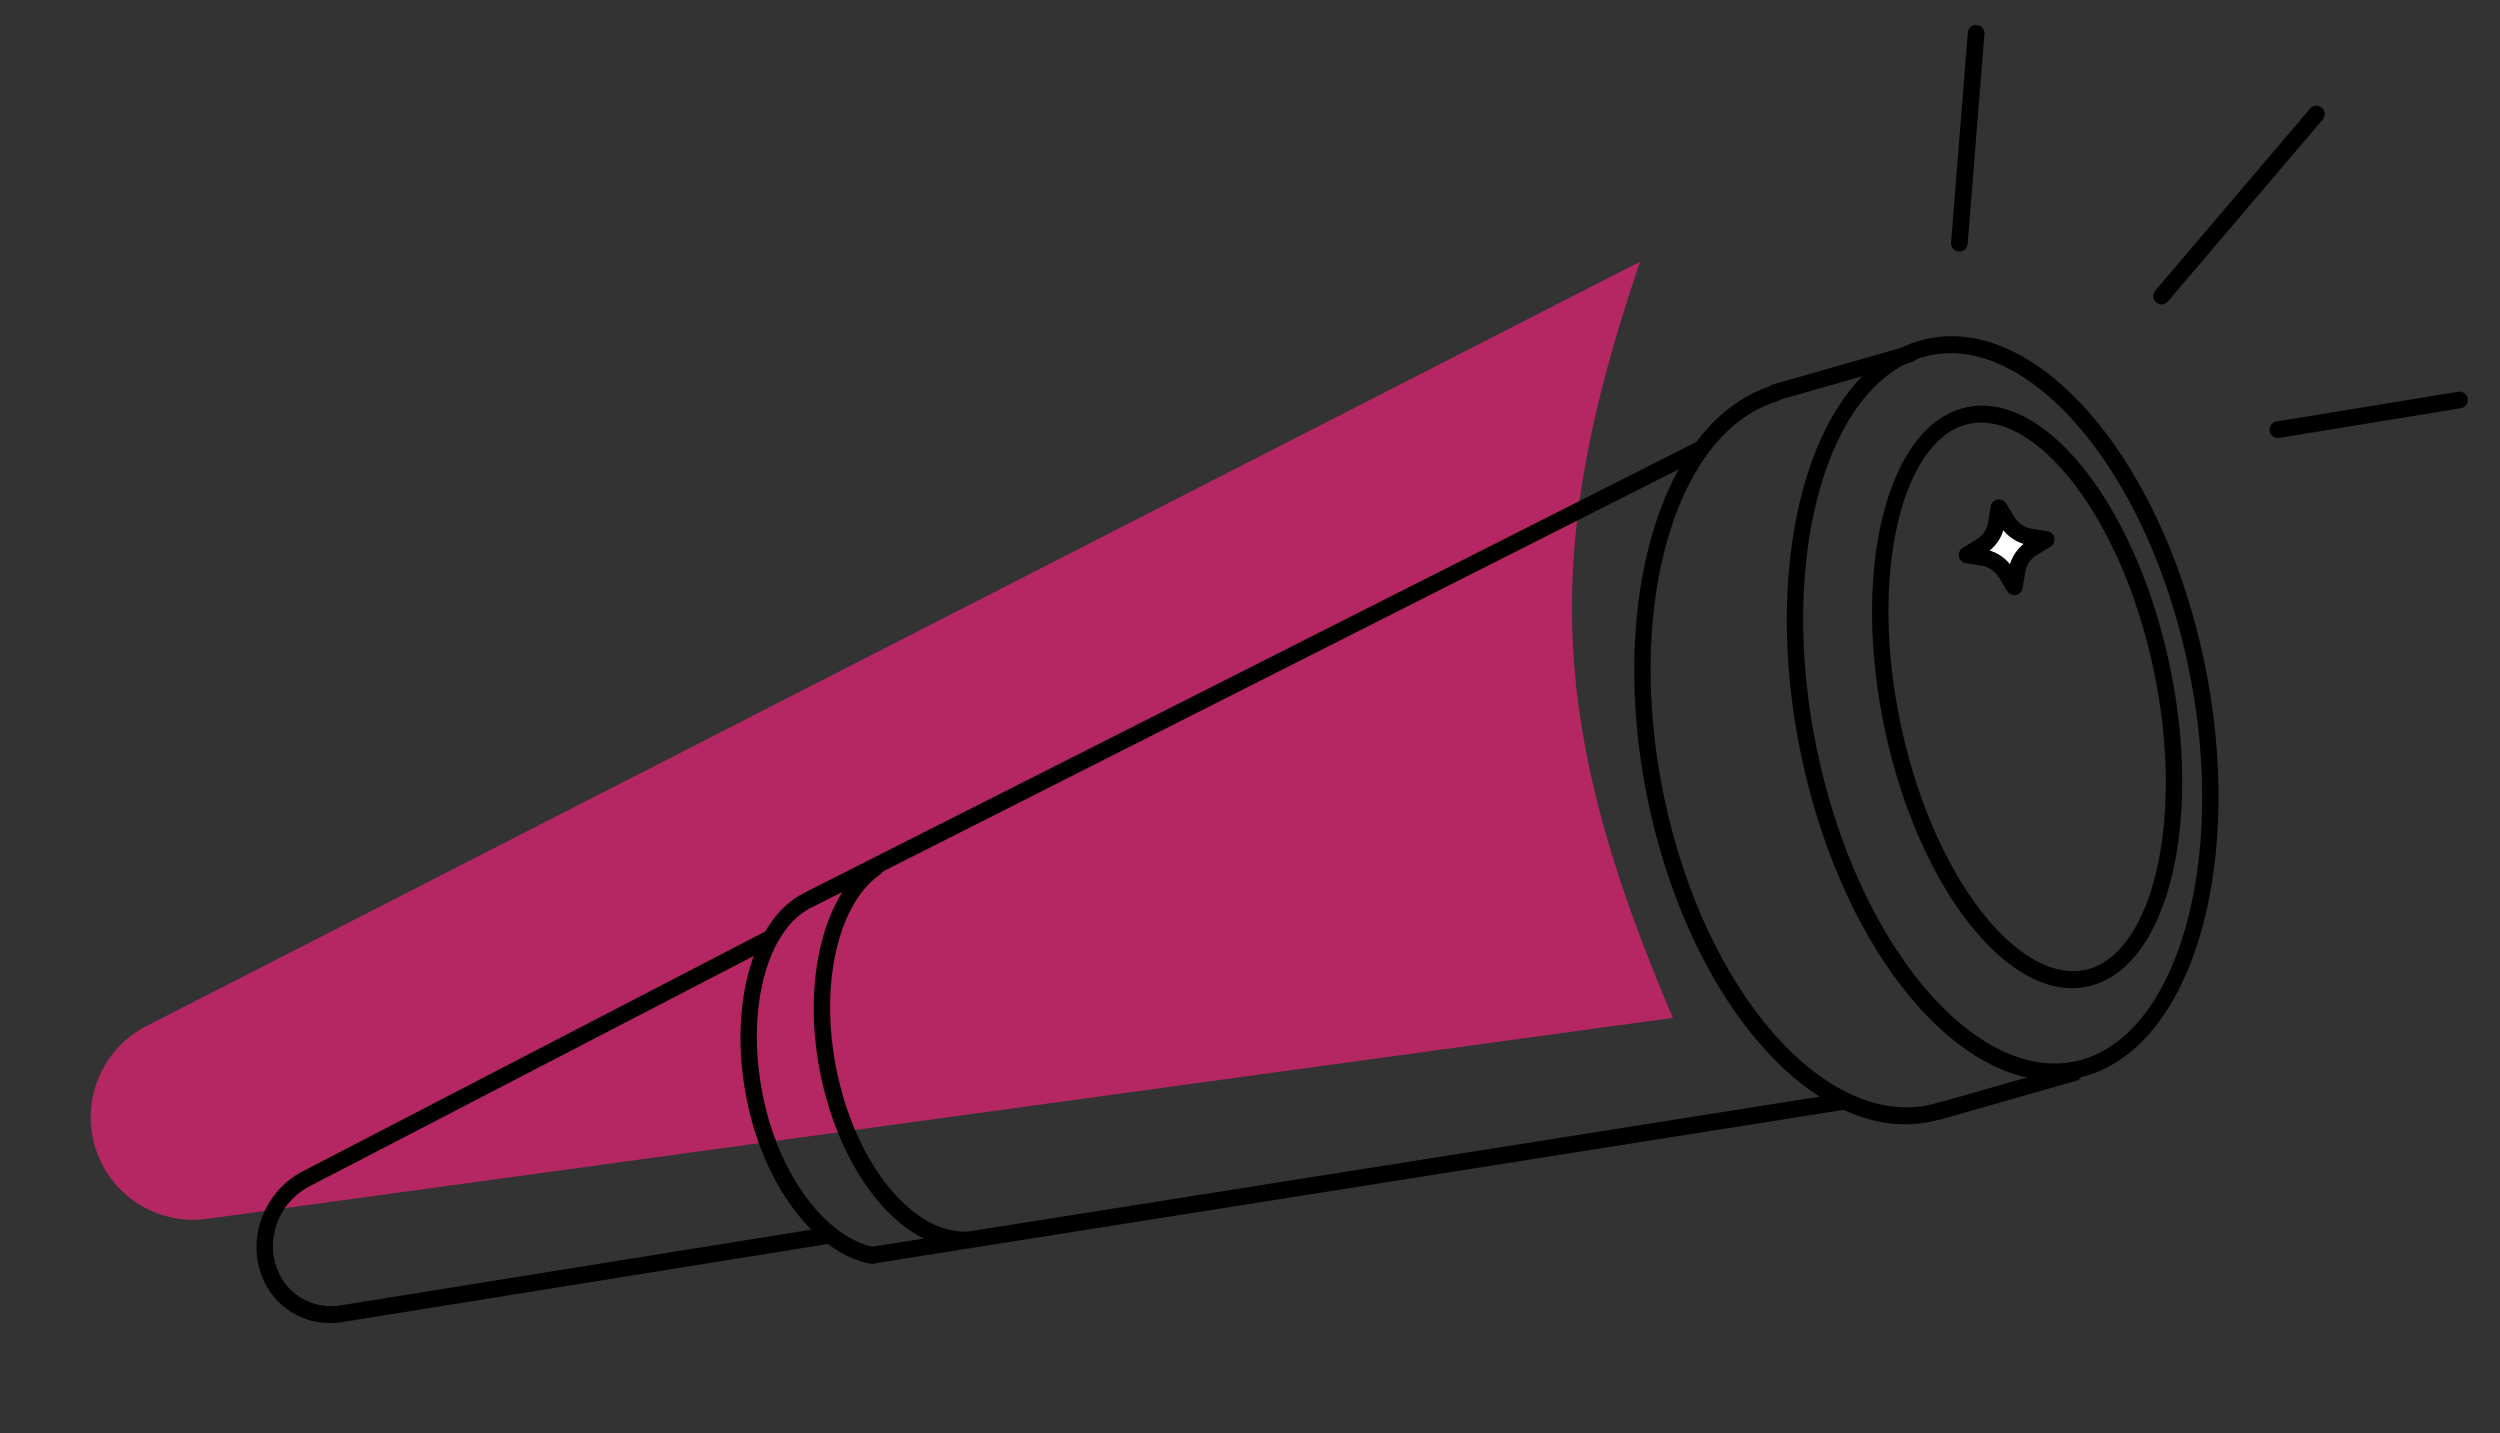 <svg width="150" height="86" fill="none" xmlns="http://www.w3.org/2000/svg"><rect width="100%" height="100%" fill="#333333" stroke="none"/><g clip-path="url(#a)"><mask id="b" style="mask-type:luminance" maskUnits="userSpaceOnUse" x="0" y="0" width="150" height="86"><path d="M150 0H0v86h150V0Z" fill="#fff"/></mask><g mask="url(#b)"><path d="M5.566 68.257a6.151 6.151 0 0 1 3.227-6.697l89.615-45.862c-5.913 17.355-5.545 27.774 1.964 45.373l-87.941 12.06a6.151 6.151 0 0 1-6.865-4.874Z" fill="#EB2377" fill-opacity=".7"/><path fill-rule="evenodd" clip-rule="evenodd" d="M102.399 26.758a.537.537 0 0 1-.256.681L48.666 54.466a.466.466 0 0 1-.648-.225.537.537 0 0 1 .255-.682l53.478-27.026a.466.466 0 0 1 .648.225ZM46.619 56.08a.537.537 0 0 1-.248.683l-27.81 14.42c-1.65.856-2.523 2.784-2.062 4.555.462 1.78 2.131 2.875 3.937 2.585l29.135-4.686a.464.464 0 0 1 .539.423.539.539 0 0 1-.441.58l-29.135 4.685c-2.288.368-4.402-1.02-4.987-3.273-.584-2.245.522-4.687 2.611-5.77l27.81-14.42a.466.466 0 0 1 .65.218Zm5.386 19.286a.539.539 0 0 1 .442-.58l58.078-9.2a.465.465 0 0 1 .538.424.54.54 0 0 1-.443.58l-58.077 9.2a.464.464 0 0 1-.538-.424Zm79.224-20.073c1.183-4.446 1.258-10.183-.115-16.133-1.373-5.95-3.911-10.89-6.855-14.077-2.971-3.216-6.176-4.482-8.955-3.634-2.78.847-5.018 3.773-6.212 8.26-1.183 4.445-1.257 10.182.116 16.133 1.373 5.95 3.91 10.89 6.854 14.077 2.971 3.216 6.177 4.482 8.956 3.634 2.779-.848 5.018-3.774 6.211-8.26Zm-5.986 9.234c6.577-2.006 9.634-13.494 6.827-25.659-2.806-12.165-10.414-20.4-16.991-18.394-6.578 2.006-9.634 13.494-6.828 25.66 2.807 12.164 10.414 20.4 16.992 18.393Z" fill="#000"/><path fill-rule="evenodd" clip-rule="evenodd" d="M129.433 52.051c.757-3.406.715-7.854-.359-12.51-1.074-4.655-2.955-8.541-5.082-11.068-2.17-2.579-4.369-3.506-6.127-2.97-1.758.537-3.268 2.595-4.041 6.072-.758 3.406-.716 7.854.358 12.51 1.074 4.655 2.955 8.541 5.082 11.068 2.17 2.579 4.369 3.506 6.127 2.97 1.758-.536 3.268-2.595 4.042-6.072Zm-3.817 7.046c4.641-1.415 6.617-10.301 4.415-19.847-2.203-9.546-7.75-16.137-12.391-14.721-4.64 1.415-6.617 10.301-4.415 19.847 2.203 9.546 7.75 16.137 12.391 14.721ZM99.993 32.59c-1.23 4.451-1.327 10.147.028 16.02 1.355 5.873 3.895 10.765 6.882 13.93 2.998 3.177 6.362 4.54 9.401 3.612a.46.46 0 0 1 .591.341.544.544 0 0 1-.366.633c-3.537 1.08-7.24-.559-10.349-3.854-3.121-3.307-5.729-8.36-7.115-14.37-1.387-6.01-1.3-11.885-.016-16.536 1.28-4.634 3.789-8.166 7.327-9.245a.46.46 0 0 1 .591.34.544.544 0 0 1-.366.634c-3.04.927-5.374 4.027-6.608 8.495Z" fill="#000"/><path d="m119.938 30.462.499.82c.304.5.81.84 1.386.935l.949.155-.821.5c-.499.303-.84.809-.934 1.385l-.155.948-.5-.82a1.998 1.998 0 0 0-1.386-.934l-.948-.155.821-.5c.499-.303.84-.81.934-1.386l.155-.948Z" fill="#fff"/><path fill-rule="evenodd" clip-rule="evenodd" d="M119.842 29.971a.5.5 0 0 1 .523.231l.5.82c.227.375.607.63 1.039.701l.948.155a.5.5 0 0 1 .179.92l-.82.5c-.374.228-.63.608-.701 1.04l-.155.948a.499.499 0 0 1-.92.18l-.5-.821a1.5 1.5 0 0 0-1.039-.7l-.949-.156a.5.5 0 0 1-.179-.92l.821-.5c.374-.228.63-.607.7-1.04l.155-.948a.5.5 0 0 1 .398-.41Zm.359 1.843a2.493 2.493 0 0 1-.821 1.218c.479.146.904.432 1.218.821.146-.479.432-.903.822-1.218a2.5 2.5 0 0 1-1.219-.82Zm-5.122-10.716a.5.5 0 0 1-.344.618l-8.05 2.3a.5.5 0 1 1-.275-.961l8.05-2.3a.5.5 0 0 1 .619.343Zm3.527-19.596a.5.5 0 0 1 .459.538l-1.004 12.593a.5.5 0 0 1-.997-.08l1.004-12.593a.5.5 0 0 1 .538-.458Zm20.7 4.962a.5.5 0 0 1 .057.704l-9.287 10.918a.499.499 0 1 1-.761-.648l9.287-10.917a.499.499 0 0 1 .704-.057Zm8.754 17.456a.501.501 0 0 1-.413.573l-10.894 1.782a.5.5 0 1 1-.161-.987l10.893-1.781a.5.5 0 0 1 .575.412Zm-23.138 40.306a.5.5 0 0 1-.344.618l-8.05 2.3a.5.5 0 1 1-.275-.962l8.051-2.3a.5.5 0 0 1 .618.344ZM52.96 51.765c.143.23.07.548-.161.709-1.236.86-2.184 2.52-2.66 4.708-.472 2.176-.46 4.81.164 7.516.635 2.752 1.788 5.078 3.167 6.702 1.387 1.634 2.956 2.509 4.418 2.493a.466.466 0 0 1 .466.504.537.537 0 0 1-.515.514c-1.841.019-3.642-1.068-5.124-2.814-1.49-1.754-2.704-4.225-3.369-7.107-.654-2.835-.674-5.626-.164-7.974.507-2.336 1.557-4.3 3.103-5.376a.468.468 0 0 1 .676.125Z" fill="#000"/><path fill-rule="evenodd" clip-rule="evenodd" d="M48.611 53.918a.538.538 0 0 1-.21.697c-1.213.723-2.159 2.26-2.642 4.354-.48 2.081-.483 4.637.124 7.27.55 2.38 1.544 4.423 2.739 5.924 1.2 1.508 2.572 2.434 3.86 2.662.265.047.43.31.368.586a.526.526 0 0 1-.59.417c-1.58-.28-3.128-1.378-4.412-2.99-1.289-1.62-2.342-3.796-2.922-6.308-.637-2.762-.644-5.481-.122-7.74.518-2.246 1.58-4.116 3.145-5.049a.465.465 0 0 1 .662.177Z" fill="#000"/></g></g><defs><clipPath id="a"><path fill="#fff" d="M0 0h150v86H0z"/></clipPath></defs></svg>